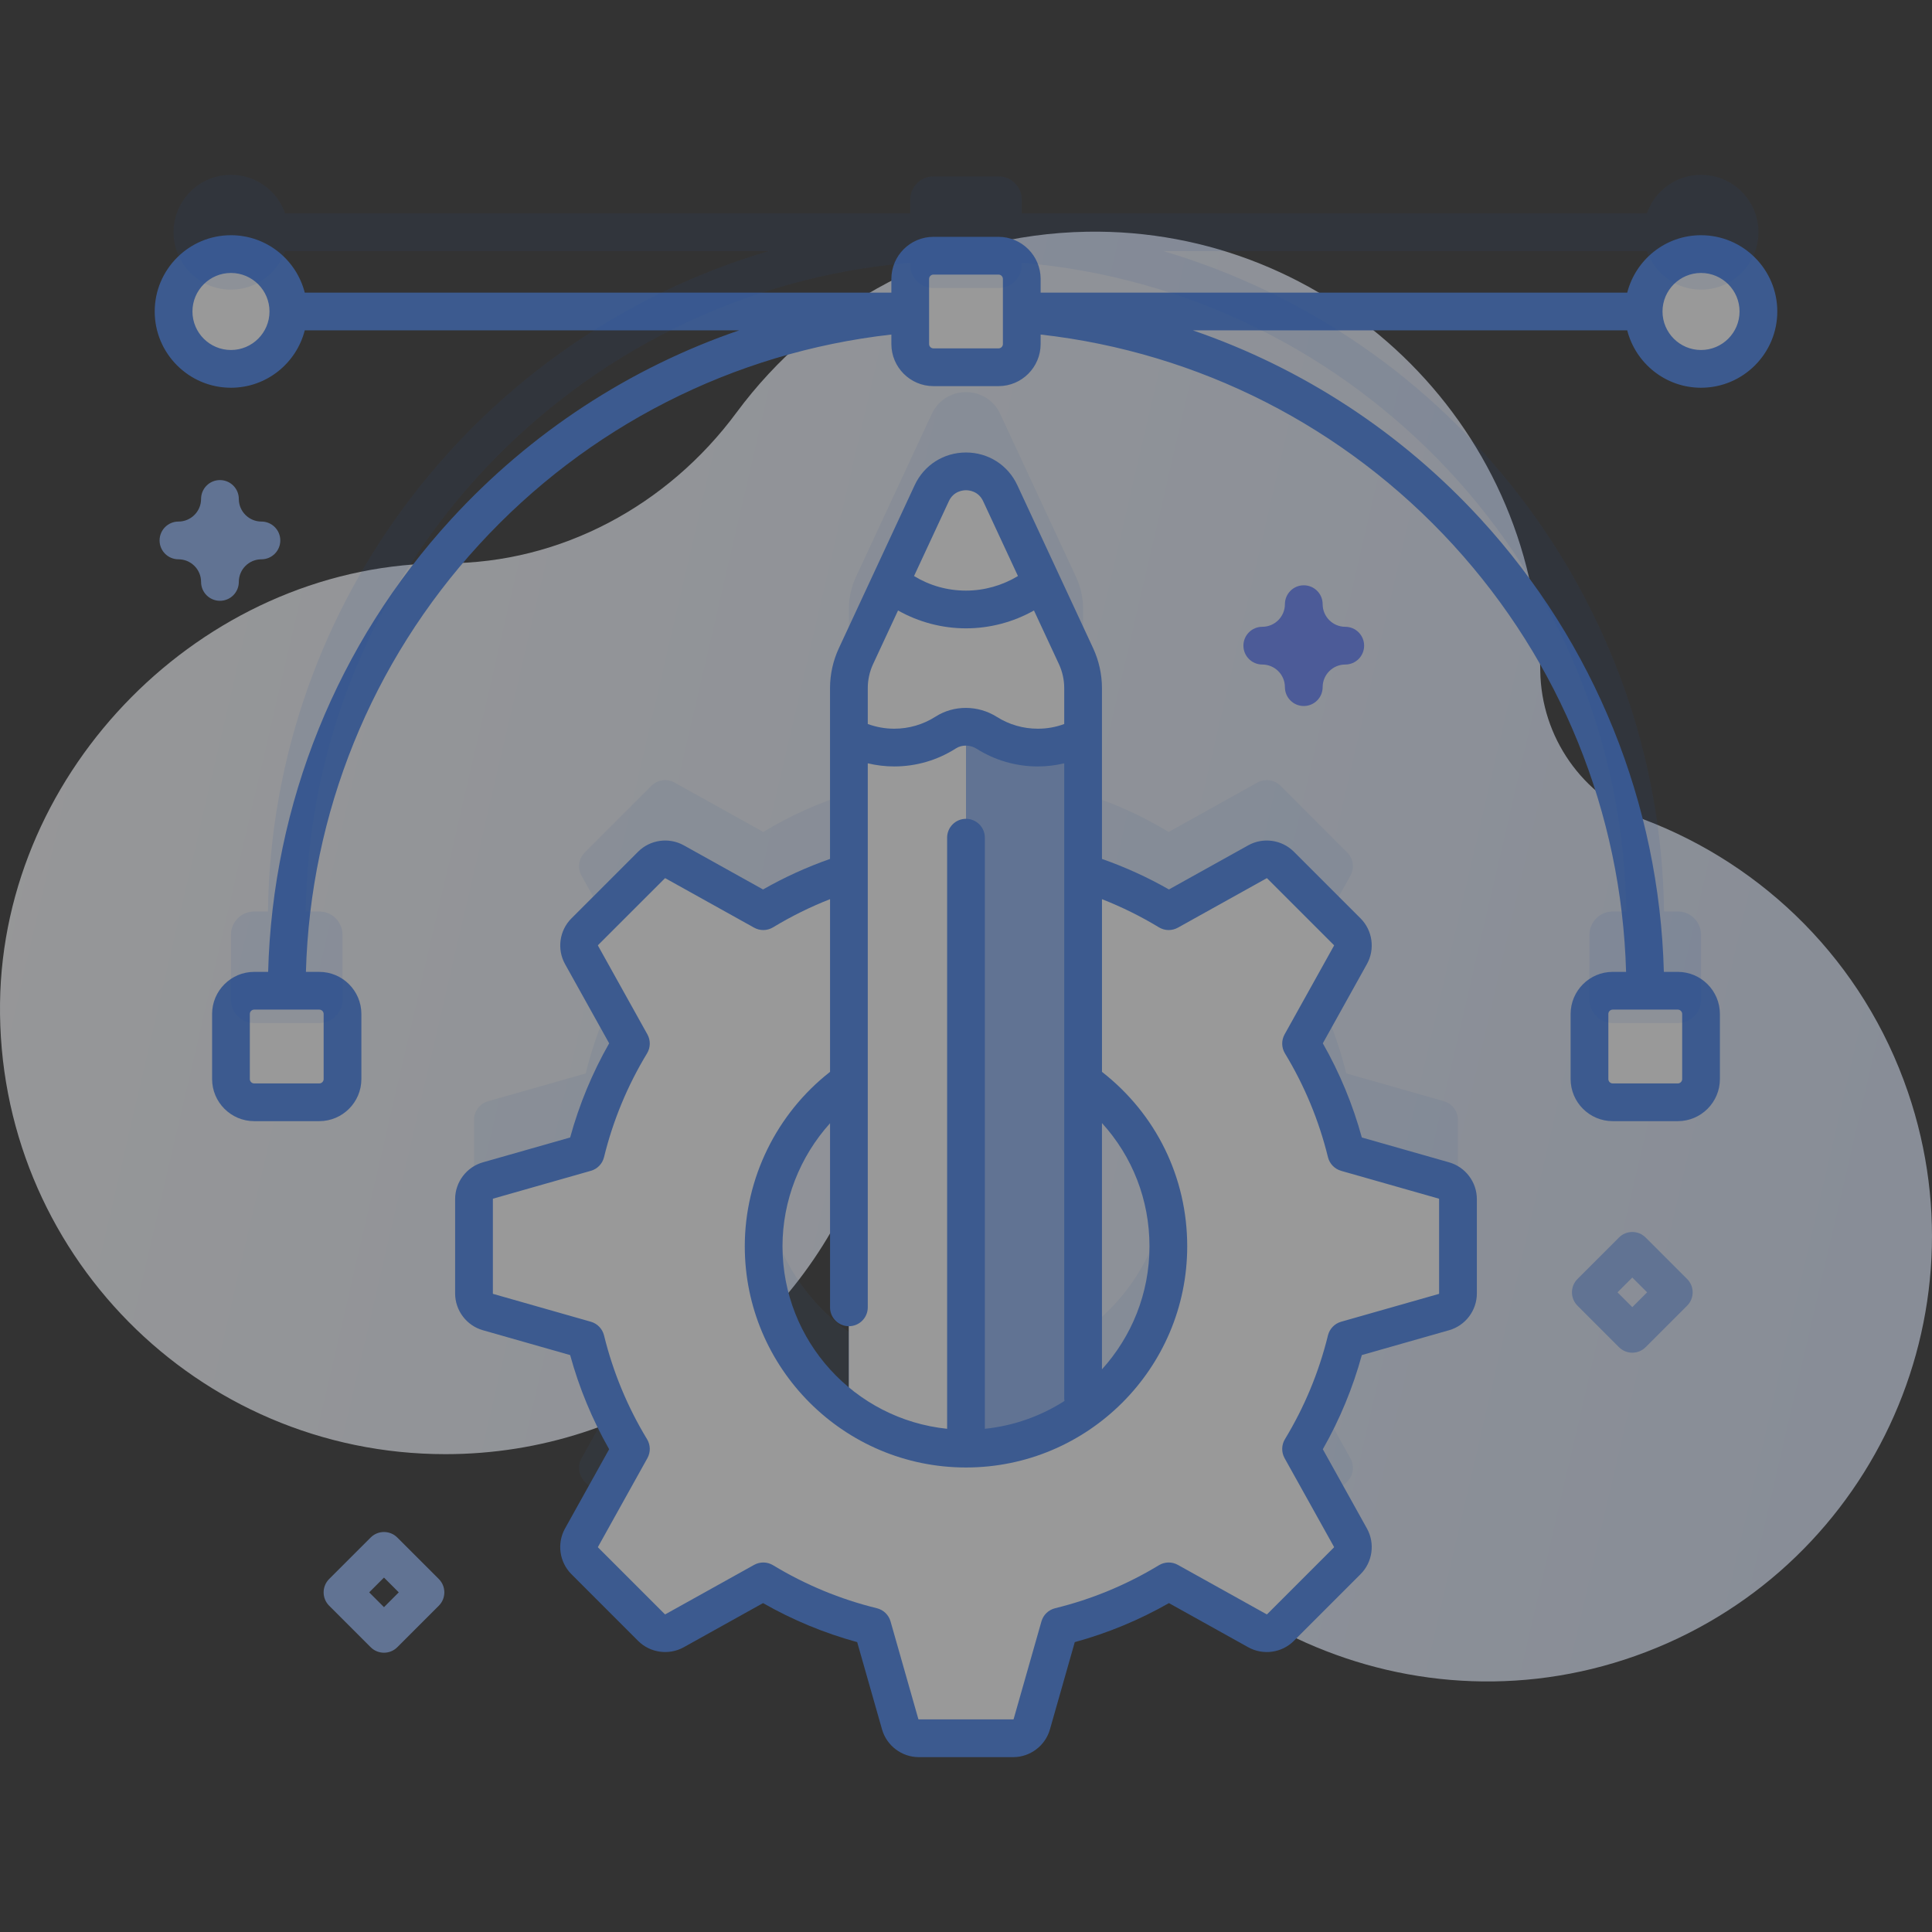 <svg width="100" height="100" viewBox="0 0 100 100" fill="none" xmlns="http://www.w3.org/2000/svg">
<rect x="0" y="0" width="100" height="100" fill="#333333" stroke="none"/>
<g opacity="0.5" clip-path="url(#clip0_2:1347)">
<path d="M98.755 56.527C96.445 49.767 91.306 44.777 85.112 42.425C81.903 41.206 79.771 38.156 79.724 34.724C79.723 34.649 79.721 34.574 79.719 34.498C79.425 21.885 68.882 11.778 56.267 11.994C48.827 12.122 42.246 15.775 38.121 21.354C34.57 26.158 29.041 29.159 23.067 29.156C22.891 29.156 22.716 29.158 22.539 29.162C10.446 29.426 0.163 39.802 0.002 51.897C-0.17 64.774 10.217 75.267 23.055 75.267C33.005 75.267 41.482 68.963 44.712 60.131C45.557 57.82 48.062 56.581 50.431 57.246C50.461 57.254 50.491 57.262 50.52 57.27C52.688 57.869 54.126 59.934 53.948 62.176C53.71 65.181 54.062 68.281 55.081 71.316C59.089 83.257 72.109 89.809 84.083 85.902C96.331 81.905 102.907 68.679 98.755 56.527Z" fill="url(#paint0_linear_2:1347)"/>
<path opacity="0.1" d="M74.737 57L69.683 55.561C69.189 53.543 68.392 51.643 67.343 49.914L69.9 45.321C70.117 44.931 70.049 44.442 69.733 44.126L66.279 40.672C65.963 40.356 65.475 40.288 65.084 40.505L60.491 43.062C59.114 42.227 57.627 41.554 56.06 41.064V31.512C56.06 30.943 55.934 30.381 55.696 29.864L51.772 21.427C51.073 19.92 48.928 19.92 48.228 21.427L44.302 29.864C44.062 30.38 43.939 30.943 43.939 31.512V41.064C42.372 41.554 40.885 42.227 39.507 43.062L34.914 40.505C34.524 40.288 34.035 40.356 33.719 40.672L30.265 44.126C29.949 44.442 29.881 44.931 30.098 45.321L32.655 49.914C31.607 51.643 30.81 53.543 30.315 55.561L25.261 57C24.83 57.123 24.534 57.516 24.534 57.964V62.848C24.534 63.296 24.83 63.689 25.261 63.812L30.315 65.251C30.81 67.268 31.607 69.169 32.655 70.898L30.098 75.491C29.881 75.881 29.949 76.37 30.265 76.686L33.719 80.14C34.035 80.456 34.524 80.524 34.914 80.307L39.507 77.75C41.236 78.799 43.136 79.595 45.154 80.09L46.593 85.144C46.716 85.575 47.109 85.871 47.557 85.871H52.441C52.889 85.871 53.282 85.575 53.405 85.144L54.844 80.09C56.861 79.595 58.762 78.799 60.491 77.75L65.084 80.307C65.474 80.524 65.963 80.456 66.279 80.14L69.733 76.686C70.049 76.37 70.117 75.881 69.9 75.491L67.343 70.898C68.391 69.169 69.188 67.269 69.683 65.251L74.737 63.812C75.168 63.689 75.464 63.296 75.464 62.848V57.964C75.465 57.516 75.168 57.123 74.737 57ZM39.526 60.406C39.526 56.881 41.269 53.765 43.939 51.866V68.945C41.269 67.047 39.526 63.931 39.526 60.406ZM56.06 68.945V51.867C58.73 53.765 60.473 56.881 60.473 60.406C60.473 63.931 58.73 67.047 56.06 68.945Z" fill="#4582EC"/>
<path d="M86.842 57.054H83.475C82.81 57.054 82.272 56.516 82.272 55.852V52.483C82.272 51.819 82.81 51.281 83.475 51.281H86.842C87.507 51.281 88.045 51.819 88.045 52.483V55.852C88.045 56.516 87.507 57.054 86.842 57.054Z" fill="white"/>
<path d="M16.526 57.054H13.158C12.493 57.054 11.955 56.516 11.955 55.852V52.483C11.955 51.819 12.493 51.281 13.158 51.281H16.526C17.19 51.281 17.728 51.819 17.728 52.483V55.852C17.728 56.516 17.19 57.054 16.526 57.054Z" fill="white"/>
<path d="M51.684 19.009H48.316C47.651 19.009 47.113 18.471 47.113 17.806V14.438C47.113 13.774 47.651 13.235 48.316 13.235H51.684C52.348 13.235 52.886 13.774 52.886 14.438V17.806C52.886 18.47 52.348 19.009 51.684 19.009Z" fill="white"/>
<path d="M89.198 18.841C90.714 18.213 91.434 16.475 90.805 14.959C90.177 13.443 88.439 12.724 86.923 13.352C85.407 13.98 84.688 15.718 85.316 17.234C85.945 18.75 87.683 19.469 89.198 18.841Z" fill="white"/>
<path d="M11.955 19.093C13.595 19.093 14.925 17.763 14.925 16.122C14.925 14.482 13.595 13.152 11.955 13.152C10.314 13.152 8.984 14.482 8.984 16.122C8.984 17.763 10.314 19.093 11.955 19.093Z" fill="white"/>
<path d="M74.737 61.102L69.684 59.663C69.189 57.645 68.392 55.745 67.343 54.016L69.9 49.423C70.117 49.032 70.049 48.544 69.733 48.228L66.279 44.774C65.963 44.458 65.475 44.39 65.084 44.606L60.491 47.163C58.762 46.115 56.862 45.318 54.844 44.823L53.405 39.769C53.282 39.339 52.889 39.042 52.442 39.042H47.557C47.11 39.042 46.716 39.339 46.594 39.769L45.155 44.823C43.137 45.318 41.237 46.115 39.508 47.163L34.915 44.606C34.524 44.39 34.036 44.458 33.72 44.774L30.266 48.228C29.95 48.544 29.882 49.032 30.099 49.423L32.656 54.016C31.607 55.745 30.81 57.645 30.315 59.663L25.262 61.102C24.831 61.224 24.534 61.617 24.534 62.065V66.95C24.534 67.397 24.831 67.791 25.262 67.913L30.315 69.352C30.81 71.37 31.607 73.27 32.656 74.999L30.099 79.592C29.882 79.983 29.95 80.471 30.266 80.787L33.72 84.241C34.036 84.557 34.524 84.625 34.915 84.408L39.508 81.851C41.237 82.9 43.137 83.697 45.155 84.192L46.594 89.246C46.717 89.676 47.11 89.973 47.557 89.973H52.442C52.889 89.973 53.283 89.676 53.405 89.246L54.844 84.192C56.862 83.697 58.762 82.9 60.491 81.851L65.084 84.408C65.475 84.625 65.963 84.557 66.279 84.241L69.733 80.787C70.049 80.471 70.117 79.983 69.9 79.592L67.343 74.999C68.392 73.27 69.189 71.37 69.684 69.352L74.737 67.913C75.168 67.79 75.465 67.397 75.465 66.95V62.065C75.465 61.617 75.168 61.224 74.737 61.102ZM49.999 74.981C44.215 74.981 39.526 70.291 39.526 64.507C39.526 58.723 44.215 54.034 49.999 54.034C55.783 54.034 60.473 58.723 60.473 64.507C60.473 70.291 55.783 74.981 49.999 74.981Z" fill="white"/>
<path d="M56.06 35.614V73.051C54.349 74.267 52.258 74.98 50 74.98C47.74 74.98 45.65 74.265 43.939 73.047V35.614C43.939 35.045 44.062 34.482 44.303 33.966L48.228 25.528C48.928 24.021 51.073 24.021 51.773 25.528L55.697 33.966C55.935 34.482 56.06 35.045 56.06 35.614Z" fill="#8FB4F4"/>
<path d="M50 36.738V74.98C47.74 74.98 45.65 74.265 43.939 73.047V36.738H50Z" fill="white"/>
<path d="M48.228 25.529L44.303 33.965C44.063 34.482 43.938 35.044 43.938 35.614V38.106C44.636 38.482 45.436 38.695 46.284 38.695C47.264 38.695 48.178 38.41 48.946 37.918C49.594 37.503 50.428 37.523 51.079 37.934C51.842 38.416 52.746 38.695 53.716 38.695C54.564 38.695 55.362 38.482 56.06 38.106V35.614C56.06 35.044 55.935 34.482 55.695 33.965L51.772 25.529C51.072 24.022 48.928 24.022 48.228 25.529Z" fill="white"/>
<path d="M48.227 25.529L46.081 30.147C47.15 31.021 48.513 31.547 49.998 31.547C51.486 31.547 52.851 31.021 53.918 30.145L51.772 25.529C51.072 24.022 48.927 24.022 48.227 25.529Z" fill="white"/>
<path d="M88.045 20.069C90.222 20.069 91.992 18.299 91.992 16.122C91.992 13.946 90.222 12.175 88.045 12.175C86.206 12.175 84.662 13.441 84.226 15.146H53.863V14.438C53.863 13.237 52.886 12.259 51.684 12.259H48.316C47.114 12.259 46.137 13.237 46.137 14.438V15.146H15.774C15.338 13.441 13.794 12.175 11.955 12.175C9.778 12.175 8.008 13.946 8.008 16.122C8.008 18.299 9.778 20.069 11.955 20.069C13.794 20.069 15.338 18.803 15.774 17.099H38.257C32.601 19.04 27.474 22.377 23.351 26.876C17.454 33.312 14.112 41.598 13.879 50.304H13.158C11.956 50.304 10.978 51.282 10.978 52.483V55.851C10.978 57.053 11.956 58.031 13.158 58.031H16.525C17.727 58.031 18.705 57.053 18.705 55.851V52.483C18.705 51.282 17.727 50.304 16.525 50.304H15.834C16.066 42.088 19.225 34.27 24.792 28.195C30.392 22.083 37.95 18.237 46.137 17.316V17.806C46.137 19.008 47.114 19.986 48.316 19.986H51.684C52.886 19.986 53.863 19.008 53.863 17.806V17.316C62.049 18.237 69.608 22.083 75.208 28.195C80.774 34.27 83.934 42.088 84.166 50.304H83.474C82.273 50.304 81.295 51.282 81.295 52.484V55.852C81.295 57.053 82.273 58.031 83.474 58.031H86.842C88.044 58.031 89.022 57.053 89.022 55.852V52.484C89.022 51.282 88.044 50.304 86.842 50.304H86.121C85.888 41.598 82.546 33.311 76.648 26.875C72.526 22.377 67.398 19.04 61.742 17.099H84.225C84.662 18.803 86.206 20.069 88.045 20.069ZM16.752 52.483V55.851C16.752 55.976 16.65 56.078 16.526 56.078H13.158C13.033 56.078 12.931 55.976 12.931 55.851V52.483C12.931 52.359 13.033 52.257 13.158 52.257H16.525C16.65 52.257 16.752 52.359 16.752 52.483ZM87.069 52.483V55.851C87.069 55.976 86.967 56.078 86.842 56.078H83.475C83.35 56.078 83.248 55.976 83.248 55.851V52.483C83.248 52.359 83.35 52.257 83.475 52.257H86.842C86.967 52.257 87.069 52.359 87.069 52.483ZM88.045 14.128C89.145 14.128 90.039 15.023 90.039 16.122C90.039 17.222 89.145 18.116 88.045 18.116C86.946 18.116 86.051 17.222 86.051 16.122C86.051 15.023 86.946 14.128 88.045 14.128ZM11.955 18.116C10.855 18.116 9.961 17.222 9.961 16.122C9.961 15.023 10.855 14.128 11.955 14.128C13.054 14.128 13.949 15.023 13.949 16.122C13.949 17.222 13.054 18.116 11.955 18.116ZM51.91 17.806C51.91 17.931 51.809 18.032 51.684 18.032H48.316C48.191 18.032 48.09 17.931 48.09 17.806V14.438C48.09 14.313 48.191 14.212 48.316 14.212H51.684C51.809 14.212 51.91 14.314 51.91 14.438V17.806Z" fill="#4582EC"/>
<path d="M75.005 60.162L70.488 58.876C70.021 57.172 69.344 55.537 68.469 54.002L70.754 49.896C71.18 49.128 71.044 48.158 70.424 47.537L66.969 44.083C66.348 43.462 65.378 43.326 64.609 43.753L60.504 46.038C59.399 45.408 58.237 44.879 57.037 44.458V35.614C57.037 34.907 56.879 34.195 56.582 33.554L52.658 25.116C52.172 24.07 51.153 23.421 50 23.421C48.846 23.421 47.828 24.07 47.342 25.116L43.418 33.554C43.12 34.195 42.962 34.907 42.962 35.614V44.458C41.762 44.879 40.6 45.408 39.495 46.038L35.389 43.752C34.621 43.326 33.65 43.462 33.029 44.083L29.575 47.538C28.954 48.158 28.819 49.129 29.245 49.898L31.53 54.002C30.655 55.537 29.978 57.172 29.511 58.876L24.994 60.162C24.148 60.403 23.557 61.185 23.557 62.065V66.95C23.557 67.829 24.148 68.612 24.994 68.852L29.511 70.139C29.978 71.843 30.655 73.478 31.53 75.012L29.244 79.118C28.818 79.886 28.954 80.856 29.575 81.477L33.029 84.932C33.65 85.552 34.62 85.689 35.39 85.261L39.495 82.976C41.029 83.851 42.664 84.529 44.368 84.996L45.654 89.513C45.895 90.358 46.678 90.949 47.557 90.949H52.441C53.321 90.949 54.104 90.358 54.344 89.513L55.63 84.996C57.334 84.529 58.969 83.852 60.504 82.976L64.61 85.262C65.378 85.689 66.348 85.553 66.969 84.932L70.424 81.477C71.045 80.856 71.18 79.886 70.754 79.117L68.469 75.012C69.344 73.477 70.021 71.842 70.488 70.138L75.005 68.852C75.851 68.612 76.442 67.829 76.442 66.949V62.065C76.442 61.185 75.85 60.403 75.005 60.162ZM49.999 42.382C49.46 42.382 49.023 42.819 49.023 43.359V73.954C44.243 73.463 40.502 69.414 40.502 64.507C40.502 62.144 41.401 59.871 42.963 58.139V67.668C42.963 68.207 43.4 68.644 43.939 68.644C44.479 68.644 44.916 68.207 44.916 67.668V39.509C45.363 39.615 45.822 39.671 46.285 39.671C47.419 39.671 48.521 39.349 49.473 38.74C49.79 38.536 50.217 38.544 50.558 38.76C51.502 39.356 52.594 39.671 53.716 39.671C54.178 39.671 54.637 39.615 55.084 39.509V72.375C55.084 72.423 55.092 72.468 55.098 72.513C53.883 73.29 52.482 73.8 50.976 73.954V43.359C50.976 42.819 50.539 42.382 49.999 42.382ZM57.037 58.129C58.615 59.861 59.497 62.108 59.497 64.507C59.497 66.956 58.565 69.191 57.037 70.877V58.129ZM49.113 25.94C49.357 25.415 49.853 25.374 50 25.374C50.146 25.374 50.643 25.415 50.887 25.94L52.689 29.816C51.882 30.303 50.95 30.57 49.999 30.57C49.035 30.57 48.119 30.309 47.31 29.817L49.113 25.94ZM45.189 34.377L46.482 31.598C47.551 32.2 48.765 32.523 49.999 32.523C51.236 32.523 52.45 32.2 53.518 31.598L54.811 34.377C54.99 34.762 55.084 35.19 55.084 35.614V37.475C54.649 37.636 54.191 37.718 53.716 37.718C52.964 37.718 52.232 37.507 51.6 37.108C50.621 36.49 49.373 36.485 48.42 37.095C47.783 37.502 47.044 37.718 46.284 37.718C45.816 37.718 45.352 37.633 44.916 37.475V35.614C44.916 35.19 45.01 34.762 45.189 34.377ZM74.488 66.949C74.488 66.961 74.481 66.97 74.47 66.974L69.416 68.413C69.079 68.509 68.819 68.779 68.735 69.119C68.27 71.015 67.521 72.823 66.508 74.492C66.326 74.792 66.32 75.167 66.49 75.474L69.047 80.065C69.052 80.075 69.05 80.089 69.043 80.096L65.589 83.55C65.581 83.558 65.568 83.559 65.559 83.555L60.966 80.998C60.659 80.827 60.285 80.834 59.985 81.016C58.316 82.028 56.508 82.778 54.612 83.242C54.271 83.326 54.001 83.586 53.905 83.923L52.466 88.978C52.463 88.989 52.453 88.996 52.442 88.996H47.558C47.546 88.996 47.536 88.989 47.533 88.977L46.094 83.923C45.998 83.586 45.728 83.326 45.388 83.242C43.491 82.777 41.684 82.028 40.014 81.016C39.714 80.834 39.34 80.827 39.033 80.998L34.441 83.554C34.431 83.559 34.418 83.558 34.41 83.55L30.956 80.096C30.949 80.089 30.947 80.075 30.952 80.067L33.509 75.474C33.68 75.167 33.673 74.792 33.491 74.492C32.478 72.823 31.729 71.015 31.264 69.119C31.18 68.779 30.921 68.509 30.583 68.413L25.529 66.973C25.518 66.97 25.511 66.961 25.511 66.949V62.065C25.511 62.053 25.518 62.044 25.529 62.04L30.583 60.601C30.921 60.505 31.181 60.236 31.264 59.895C31.729 57.999 32.478 56.191 33.491 54.522C33.673 54.222 33.68 53.847 33.509 53.54L30.953 48.949C30.947 48.939 30.949 48.925 30.956 48.918L34.411 45.464C34.418 45.457 34.432 45.455 34.44 45.459L39.033 48.016C39.34 48.187 39.714 48.18 40.014 47.998C40.953 47.429 41.941 46.941 42.963 46.54V55.48C40.196 57.642 38.55 60.991 38.55 64.507C38.55 70.821 43.686 75.957 50 75.957C56.313 75.957 61.45 70.821 61.45 64.507C61.45 60.947 59.842 57.666 57.038 55.479V46.541C58.059 46.941 59.047 47.429 59.985 47.998C60.285 48.18 60.66 48.187 60.967 48.016L65.558 45.46C65.568 45.455 65.581 45.456 65.589 45.464L69.043 48.918C69.05 48.925 69.052 48.939 69.047 48.948L66.49 53.541C66.32 53.847 66.326 54.222 66.508 54.522C67.521 56.191 68.27 57.999 68.735 59.895C68.819 60.236 69.079 60.505 69.416 60.602L74.47 62.041C74.481 62.044 74.488 62.053 74.488 62.065V66.949Z" fill="#4582EC"/>
<path opacity="0.1" d="M88.045 14.991C89.686 14.991 91.016 13.661 91.016 12.021C91.016 10.38 89.686 9.051 88.045 9.051C86.748 9.051 85.647 9.884 85.243 11.044H52.887V10.337C52.887 9.673 52.348 9.134 51.684 9.134H48.316C47.652 9.134 47.113 9.673 47.113 10.337V11.044H14.757C14.353 9.884 13.252 9.051 11.955 9.051C10.314 9.05 8.984 10.38 8.984 12.021C8.984 13.661 10.314 14.991 11.955 14.991C13.252 14.991 14.353 14.157 14.757 12.997H39.784C24.965 17.372 14.082 31.011 13.87 47.179H13.157C12.493 47.179 11.955 47.718 11.955 48.382V51.75C11.955 52.414 12.493 52.953 13.157 52.953H16.525C17.19 52.953 17.728 52.414 17.728 51.75V48.382C17.728 47.718 17.19 47.179 16.525 47.179H15.824C16.069 29.521 29.769 15.058 47.113 13.6V13.705C47.113 14.369 47.652 14.908 48.316 14.908H51.684C52.348 14.908 52.887 14.369 52.887 13.705V13.6C70.232 15.058 83.932 29.521 84.176 47.179H83.475C82.811 47.179 82.272 47.718 82.272 48.382V51.75C82.272 52.414 82.811 52.953 83.475 52.953H86.843C87.507 52.953 88.046 52.414 88.046 51.75V48.382C88.046 47.718 87.507 47.179 86.843 47.179H86.13C85.919 31.011 75.035 17.372 60.217 12.997H85.243C85.647 14.157 86.747 14.991 88.045 14.991Z" fill="#0E62F3"/>
<path d="M11.384 31.097C10.845 31.097 10.408 30.66 10.408 30.12C10.408 29.474 9.883 28.949 9.237 28.949C8.697 28.949 8.26 28.512 8.26 27.973C8.26 27.433 8.697 26.996 9.237 26.996C9.883 26.996 10.408 26.471 10.408 25.825C10.408 25.286 10.845 24.849 11.384 24.849C11.924 24.849 12.361 25.286 12.361 25.825C12.361 26.471 12.886 26.996 13.532 26.996C14.071 26.996 14.508 27.433 14.508 27.973C14.508 28.512 14.071 28.949 13.532 28.949C12.886 28.949 12.361 29.474 12.361 30.12C12.361 30.66 11.924 31.097 11.384 31.097Z" fill="#8FB4F4"/>
<path d="M67.483 36.543C66.944 36.543 66.507 36.106 66.507 35.567C66.507 34.921 65.982 34.396 65.336 34.396C64.796 34.396 64.359 33.959 64.359 33.419C64.359 32.88 64.796 32.443 65.336 32.443C65.982 32.443 66.507 31.917 66.507 31.272C66.507 30.732 66.944 30.295 67.483 30.295C68.023 30.295 68.46 30.732 68.46 31.272C68.46 31.917 68.985 32.443 69.631 32.443C70.17 32.443 70.607 32.88 70.607 33.419C70.607 33.959 70.17 34.396 69.631 34.396C68.985 34.396 68.46 34.921 68.46 35.567C68.46 36.106 68.023 36.543 67.483 36.543Z" fill="#6583FE"/>
<path d="M19.875 85.544C19.625 85.544 19.375 85.449 19.185 85.258L17.037 83.111C16.656 82.73 16.656 82.111 17.037 81.73L19.185 79.583C19.566 79.201 20.184 79.201 20.565 79.583L22.713 81.73C23.094 82.111 23.094 82.73 22.713 83.111L20.565 85.258C20.375 85.449 20.125 85.544 19.875 85.544ZM19.109 82.42L19.875 83.187L20.641 82.42L19.875 81.654L19.109 82.42Z" fill="#8FB4F4"/>
<path d="M84.488 70.015C84.238 70.015 83.988 69.92 83.797 69.729L81.65 67.582C81.269 67.201 81.269 66.582 81.65 66.201L83.797 64.054C84.178 63.672 84.797 63.672 85.178 64.054L87.326 66.201C87.707 66.582 87.707 67.201 87.326 67.582L85.178 69.729C84.988 69.92 84.738 70.015 84.488 70.015ZM83.722 66.891L84.488 67.658L85.254 66.891L84.488 66.125L83.722 66.891Z" fill="#8FB4F4"/>
</g>
<defs>
<linearGradient id="paint0_linear_2:1347" x1="-4.967" y1="37.512" x2="103.254" y2="62.633" gradientUnits="userSpaceOnUse">
<stop stop-color="#FBFCFE"/>
<stop offset="1" stop-color="#DCE7FC"/>
</linearGradient>
<clipPath id="clip0_2:1347">
<rect width="100" height="100" fill="white"/>
</clipPath>
</defs>
</svg>
